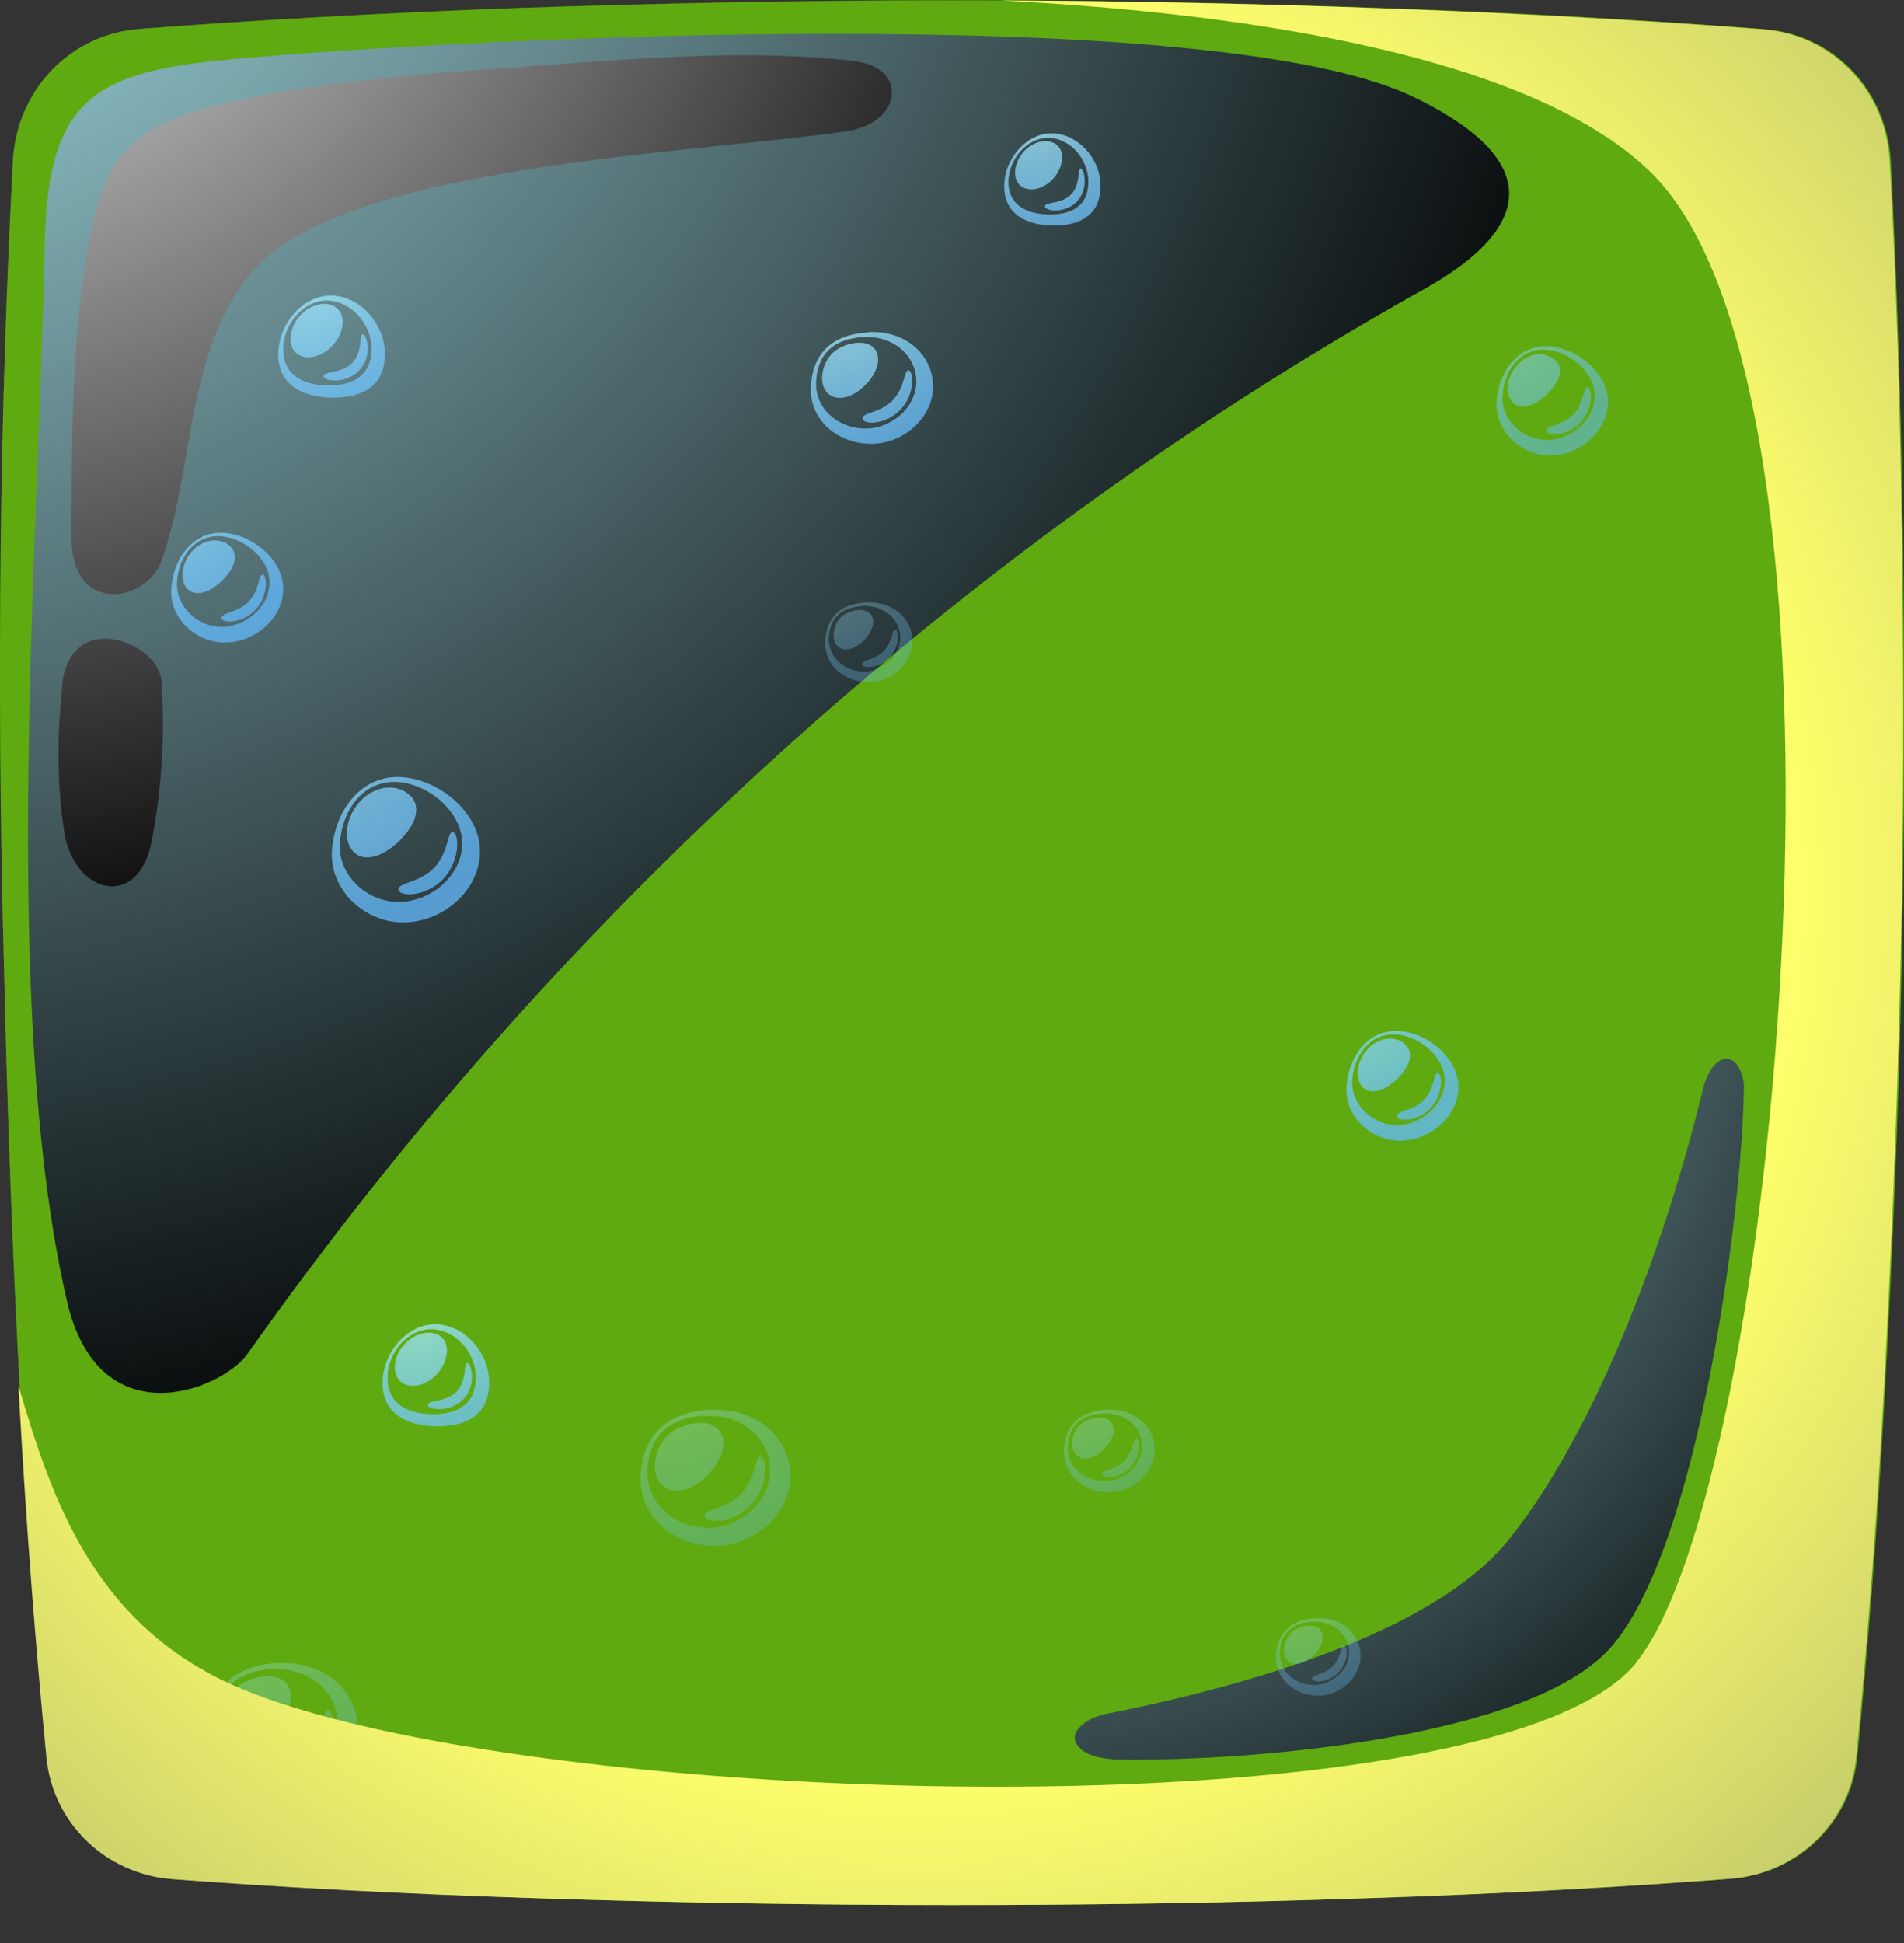 <svg width="50" height="51" viewBox="0 0 50 51" fill="none" xmlns="http://www.w3.org/2000/svg">
<rect x="0" y="0" width="50" height="51" fill="#333333" stroke="none"/>
<path fill-rule="evenodd" clip-rule="evenodd" d="M3.648 0.76C6.657 0.53 10.016 0.34 13.595 0.21C17.174 0.08 21.013 0 25.001 0C28.99 0 32.799 0.08 36.388 0.21C39.977 0.33 43.316 0.53 46.335 0.76C48.164 0.9 49.554 2.369 49.654 4.229C49.814 7.298 49.924 10.687 49.974 14.286C50.014 17.855 50.014 21.643 49.934 25.552C49.854 29.431 49.684 33.16 49.494 36.619C49.304 40.058 49.054 43.257 48.774 46.116C48.604 47.835 47.215 49.175 45.455 49.305C42.566 49.525 39.347 49.705 35.918 49.815C32.479 49.935 28.81 49.995 25.021 49.995C21.233 49.995 17.534 49.935 14.105 49.815C10.666 49.695 7.457 49.525 4.558 49.315C2.818 49.185 1.419 47.845 1.249 46.126C0.969 43.267 0.719 40.078 0.529 36.629C0.339 33.17 0.199 29.441 0.109 25.552C-0.001 21.643 -0.021 17.845 0.019 14.266C0.059 10.667 0.179 7.278 0.339 4.219C0.439 2.369 1.828 0.91 3.648 0.76Z" fill="#3F6D09"/>
<g style="mix-blend-mode:screen">
<path fill-rule="evenodd" clip-rule="evenodd" d="M3.648 0.76C6.657 0.53 10.016 0.34 13.595 0.21C17.174 0.09 21.013 0.01 25.001 0.01C28.99 0.01 32.799 0.09 36.388 0.22C39.977 0.34 43.316 0.54 46.335 0.77C48.164 0.909 49.554 2.379 49.654 4.238C49.814 7.308 49.924 10.697 49.974 14.295C50.014 17.864 50.014 21.653 49.934 25.562C49.854 29.441 49.684 33.17 49.494 36.629C49.304 40.068 49.054 43.267 48.774 46.126C48.604 47.845 47.215 49.185 45.455 49.315C42.566 49.535 39.347 49.715 35.918 49.825C32.479 49.944 28.81 50.005 25.021 50.005C21.233 50.005 17.534 49.944 14.105 49.825C10.666 49.705 7.457 49.535 4.558 49.325C2.818 49.195 1.419 47.855 1.249 46.136C0.969 43.276 0.719 40.087 0.529 36.639C0.339 33.18 0.199 29.451 0.109 25.562C-0.001 21.643 -0.021 17.844 0.019 14.265C0.059 10.666 0.179 7.278 0.339 4.218C0.439 2.369 1.828 0.909 3.648 0.76Z" fill="#5EAA10"/>
</g>
<path style="mix-blend-mode:screen" fill-rule="evenodd" clip-rule="evenodd" d="M37.128 2.549C31.899 0.01 12.275 0.989 6.037 1.559C2.558 1.879 1.259 2.559 1.179 6.298C1.019 14.295 -0.011 26.452 1.758 34.149C2.598 37.778 5.817 36.489 6.497 35.539C16.094 21.973 27.651 13.026 37.418 7.577C39.517 6.408 41.236 4.538 37.128 2.549Z" fill="url(#paint0_radial_75_1096)"/>
<path style="mix-blend-mode:screen" fill-rule="evenodd" clip-rule="evenodd" d="M22.432 1.6C19.323 1.25 16.184 1.59 13.085 1.8C10.636 1.97 8.177 2.17 5.797 2.739C3.158 3.369 2.658 4.319 2.248 6.878C1.868 9.257 1.888 11.687 1.878 14.106C1.868 16.145 3.848 15.835 4.248 14.706C5.117 12.246 4.868 9.187 6.627 7.128C9.006 4.329 18.104 4.039 22.202 3.449C23.732 3.229 23.832 1.76 22.452 1.61L22.432 1.6ZM1.639 17.985C1.499 19.264 1.489 20.574 1.689 21.843C1.938 23.463 3.648 23.913 3.988 22.053C4.248 20.684 4.338 19.264 4.238 17.875C4.168 16.855 1.858 15.945 1.629 17.985H1.639Z" fill="url(#paint1_radial_75_1096)"/>
<path style="mix-blend-mode:screen" fill-rule="evenodd" clip-rule="evenodd" d="M28.95 45.016C28.62 45.076 28.12 45.396 28.24 45.706C28.39 46.096 28.98 46.176 29.4 46.186C32.899 46.236 40.157 45.616 42.276 43.267C44.615 40.678 45.775 31.63 45.795 28.511C45.795 28.231 45.625 27.791 45.345 27.791C45.025 27.791 44.815 28.221 44.735 28.531C43.656 32.97 41.806 37.699 39.617 40.418C37.778 42.697 33.279 44.157 28.95 45.006V45.016Z" fill="url(#paint2_radial_75_1096)"/>
<g opacity="0.75">
<path style="mix-blend-mode:screen" fill-rule="evenodd" clip-rule="evenodd" d="M36.659 27.061C37.439 27.061 38.299 27.752 38.299 28.532C38.299 29.311 37.549 29.942 36.769 29.942C35.989 29.942 35.309 29.291 35.359 28.532C35.409 27.771 35.879 27.061 36.659 27.061ZM36.589 27.151C37.229 27.151 37.939 27.721 37.939 28.361C37.939 29.002 37.319 29.532 36.679 29.532C36.039 29.532 35.479 28.991 35.509 28.361C35.549 27.741 35.939 27.151 36.589 27.151ZM36.909 27.422C37.139 27.651 37.019 27.991 36.709 28.302C36.399 28.611 36.019 28.762 35.789 28.541C35.559 28.322 35.629 27.822 35.939 27.512C36.249 27.201 36.679 27.192 36.909 27.422ZM37.759 28.151C37.869 28.181 37.919 28.692 37.579 29.072C37.239 29.451 36.699 29.442 36.679 29.302C36.669 29.151 37.079 29.172 37.379 28.881C37.679 28.591 37.649 28.142 37.759 28.162V28.151Z" fill="url(#paint3_radial_75_1096)"/>
<path style="mix-blend-mode:screen" fill-rule="evenodd" clip-rule="evenodd" d="M5.798 13.985C6.578 13.985 7.438 14.675 7.438 15.455C7.438 16.235 6.688 16.865 5.908 16.865C5.128 16.865 4.448 16.215 4.498 15.455C4.548 14.705 5.018 13.985 5.798 13.985ZM5.728 14.075C6.368 14.075 7.078 14.645 7.078 15.285C7.078 15.925 6.458 16.455 5.818 16.455C5.178 16.455 4.618 15.915 4.648 15.285C4.678 14.655 5.078 14.075 5.728 14.075ZM6.048 14.345C6.278 14.575 6.158 14.915 5.848 15.225C5.538 15.535 5.158 15.685 4.928 15.465C4.698 15.245 4.768 14.745 5.078 14.435C5.388 14.125 5.818 14.115 6.048 14.345ZM6.898 15.075C7.008 15.105 7.058 15.615 6.718 15.995C6.378 16.375 5.838 16.365 5.818 16.225C5.808 16.075 6.218 16.095 6.518 15.805C6.818 15.505 6.788 15.065 6.898 15.085V15.075Z" fill="url(#paint4_radial_75_1096)"/>
<path style="mix-blend-mode:screen" opacity="0.7" fill-rule="evenodd" clip-rule="evenodd" d="M40.597 9.087C41.377 9.087 42.227 9.777 42.227 10.547C42.227 11.317 41.477 11.957 40.707 11.957C39.937 11.957 39.257 11.307 39.297 10.547C39.347 9.797 39.817 9.087 40.597 9.087ZM40.527 9.177C41.167 9.177 41.877 9.747 41.877 10.387C41.877 11.027 41.257 11.547 40.617 11.547C39.977 11.547 39.417 11.007 39.457 10.387C39.497 9.767 39.887 9.177 40.527 9.177ZM40.847 9.447C41.077 9.677 40.957 10.017 40.647 10.327C40.337 10.637 39.957 10.787 39.727 10.567C39.497 10.337 39.567 9.857 39.877 9.547C40.187 9.237 40.617 9.227 40.837 9.457L40.847 9.447ZM41.697 10.167C41.807 10.197 41.857 10.707 41.517 11.077C41.177 11.457 40.637 11.447 40.617 11.307C40.597 11.167 41.017 11.177 41.307 10.887C41.597 10.597 41.577 10.147 41.687 10.167H41.697Z" fill="url(#paint5_radial_75_1096)"/>
<path style="mix-blend-mode:screen" fill-rule="evenodd" clip-rule="evenodd" d="M10.436 20.394C11.466 20.394 12.605 21.303 12.605 22.343C12.605 23.383 11.616 24.212 10.586 24.212C9.556 24.212 8.657 23.343 8.717 22.343C8.777 21.343 9.416 20.394 10.446 20.394H10.436ZM10.346 20.523C11.196 20.523 12.136 21.283 12.136 22.133C12.136 22.983 11.316 23.673 10.466 23.673C9.616 23.673 8.867 22.953 8.927 22.133C8.977 21.303 9.496 20.523 10.356 20.523H10.346ZM10.776 20.883C11.076 21.183 10.916 21.643 10.506 22.053C10.096 22.463 9.586 22.663 9.287 22.363C8.987 22.063 9.077 21.413 9.486 21.003C9.896 20.593 10.466 20.573 10.766 20.883H10.776ZM11.896 21.843C12.046 21.873 12.106 22.553 11.656 23.053C11.196 23.553 10.486 23.543 10.466 23.353C10.446 23.163 10.996 23.183 11.386 22.793C11.786 22.393 11.746 21.803 11.896 21.843Z" fill="url(#paint6_radial_75_1096)"/>
<path style="mix-blend-mode:screen" opacity="0.4" fill-rule="evenodd" clip-rule="evenodd" d="M18.663 37.008C19.863 36.939 20.753 37.728 20.753 38.748C20.753 39.768 19.753 40.627 18.673 40.577C17.604 40.528 16.774 39.748 16.824 38.728C16.874 37.708 17.464 37.069 18.653 36.998L18.663 37.008ZM18.503 37.169C19.483 37.108 20.223 37.758 20.223 38.598C20.223 39.438 19.403 40.148 18.523 40.098C17.644 40.058 16.964 39.418 17.004 38.578C17.044 37.738 17.524 37.218 18.503 37.158V37.169ZM18.843 37.498C19.143 37.798 18.983 38.308 18.583 38.718C18.174 39.128 17.674 39.268 17.374 38.968C17.074 38.668 17.184 38.078 17.484 37.728C17.784 37.378 18.543 37.199 18.843 37.498ZM19.983 38.238C20.133 38.268 20.203 38.968 19.733 39.488C19.263 40.008 18.523 39.998 18.503 39.798C18.483 39.598 19.043 39.628 19.453 39.218C19.863 38.808 19.823 38.198 19.983 38.238Z" fill="url(#paint7_radial_75_1096)"/>
<path style="mix-blend-mode:screen" opacity="0.4" fill-rule="evenodd" clip-rule="evenodd" d="M7.307 43.657C8.507 43.587 9.396 44.377 9.396 45.396C9.396 46.416 8.397 47.276 7.317 47.226C6.247 47.176 5.417 46.396 5.467 45.376C5.517 44.357 6.107 43.717 7.297 43.647L7.307 43.657ZM7.147 43.817C8.127 43.757 8.866 44.407 8.866 45.246C8.866 46.086 8.047 46.796 7.167 46.746C6.287 46.706 5.607 46.066 5.647 45.227C5.687 44.387 6.167 43.867 7.147 43.807V43.817ZM7.487 44.147C7.787 44.447 7.627 44.957 7.227 45.366C6.827 45.776 6.317 45.916 6.017 45.616C5.717 45.316 5.827 44.727 6.127 44.377C6.427 44.027 7.187 43.847 7.487 44.147ZM8.627 44.887C8.776 44.917 8.846 45.616 8.377 46.136C7.907 46.656 7.167 46.646 7.147 46.446C7.127 46.246 7.687 46.276 8.097 45.866C8.507 45.456 8.467 44.847 8.627 44.887Z" fill="url(#paint8_radial_75_1096)"/>
<path style="mix-blend-mode:screen" opacity="0.4" fill-rule="evenodd" clip-rule="evenodd" d="M29.051 36.999C29.781 36.959 30.321 37.439 30.321 38.059C30.321 38.679 29.711 39.199 29.061 39.169C28.411 39.139 27.911 38.669 27.941 38.049C27.971 37.429 28.331 37.049 29.051 36.999ZM28.951 37.099C29.551 37.069 29.991 37.459 29.991 37.969C29.991 38.479 29.491 38.909 28.961 38.879C28.431 38.849 28.011 38.469 28.041 37.959C28.071 37.449 28.361 37.139 28.951 37.099ZM29.151 37.299C29.331 37.479 29.241 37.789 28.991 38.039C28.741 38.289 28.441 38.369 28.261 38.189C28.081 38.009 28.141 37.649 28.331 37.439C28.511 37.229 28.971 37.119 29.151 37.299ZM29.841 37.749C29.931 37.769 29.971 38.199 29.691 38.509C29.401 38.819 28.961 38.819 28.941 38.699C28.921 38.579 29.271 38.599 29.521 38.349C29.771 38.099 29.751 37.729 29.841 37.749Z" fill="url(#paint9_radial_75_1096)"/>
<path style="mix-blend-mode:screen" opacity="0.4" fill-rule="evenodd" clip-rule="evenodd" d="M34.549 42.477C35.229 42.437 35.729 42.887 35.729 43.467C35.729 44.047 35.159 44.537 34.559 44.507C33.959 44.477 33.479 44.037 33.509 43.457C33.539 42.877 33.869 42.517 34.549 42.477ZM34.459 42.567C35.009 42.537 35.429 42.907 35.429 43.377C35.429 43.847 34.959 44.247 34.469 44.227C33.969 44.207 33.589 43.847 33.609 43.367C33.629 42.897 33.909 42.597 34.459 42.567ZM34.649 42.757C34.819 42.927 34.729 43.217 34.499 43.447C34.269 43.677 33.989 43.757 33.819 43.587C33.649 43.417 33.709 43.087 33.879 42.887C34.049 42.687 34.479 42.587 34.649 42.757ZM35.299 43.177C35.389 43.197 35.429 43.597 35.159 43.887C34.889 44.177 34.479 44.177 34.459 44.067C34.449 43.957 34.769 43.967 34.999 43.737C35.229 43.507 35.209 43.157 35.299 43.177Z" fill="url(#paint10_radial_75_1096)"/>
<path style="mix-blend-mode:screen" fill-rule="evenodd" clip-rule="evenodd" d="M22.793 8.718C23.773 8.658 24.503 9.308 24.503 10.148C24.503 10.988 23.683 11.688 22.803 11.648C21.923 11.608 21.243 10.968 21.293 10.138C21.343 9.308 21.813 8.778 22.793 8.728V8.718ZM22.663 8.848C23.463 8.798 24.063 9.338 24.063 10.018C24.063 10.698 23.393 11.278 22.673 11.248C21.953 11.218 21.393 10.688 21.433 10.008C21.463 9.318 21.863 8.898 22.663 8.848ZM22.933 9.118C23.173 9.358 23.053 9.778 22.723 10.108C22.393 10.438 21.983 10.558 21.733 10.318C21.493 10.078 21.573 9.588 21.823 9.308C22.073 9.018 22.693 8.878 22.933 9.118ZM23.863 9.718C23.983 9.748 24.043 10.318 23.663 10.738C23.273 11.158 22.673 11.158 22.653 10.988C22.633 10.828 23.103 10.848 23.433 10.518C23.763 10.188 23.743 9.688 23.863 9.718Z" fill="url(#paint11_radial_75_1096)"/>
<path style="mix-blend-mode:screen" opacity="0.4" fill-rule="evenodd" clip-rule="evenodd" d="M22.742 15.815C23.442 15.775 23.962 16.235 23.962 16.835C23.962 17.435 23.372 17.935 22.752 17.905C22.122 17.875 21.642 17.425 21.672 16.825C21.702 16.225 22.042 15.855 22.742 15.815ZM22.642 15.905C23.212 15.875 23.642 16.255 23.642 16.745C23.642 17.235 23.162 17.645 22.652 17.625C22.142 17.605 21.742 17.225 21.762 16.735C21.792 16.245 22.062 15.945 22.642 15.905ZM22.842 16.095C23.012 16.265 22.922 16.565 22.692 16.805C22.452 17.045 22.162 17.125 21.992 16.955C21.822 16.785 21.882 16.435 22.052 16.235C22.232 16.025 22.672 15.925 22.842 16.105V16.095ZM23.512 16.525C23.602 16.545 23.642 16.955 23.362 17.255C23.092 17.555 22.652 17.555 22.642 17.435C22.632 17.315 22.962 17.335 23.202 17.095C23.442 16.855 23.422 16.505 23.512 16.525Z" fill="url(#paint12_radial_75_1096)"/>
<path style="mix-blend-mode:screen" fill-rule="evenodd" clip-rule="evenodd" d="M11.446 34.759C12.176 34.769 12.846 35.479 12.846 36.289C12.846 37.099 12.306 37.439 11.496 37.439C10.686 37.439 10.046 37.109 10.046 36.299C10.046 35.489 10.716 34.739 11.446 34.759ZM11.336 34.889C11.946 34.899 12.496 35.489 12.496 36.159C12.496 36.829 12.046 37.119 11.376 37.119C10.706 37.119 10.176 36.849 10.176 36.169C10.176 35.489 10.726 34.879 11.336 34.889ZM11.616 35.119C11.836 35.339 11.746 35.799 11.446 36.099C11.146 36.399 10.716 36.469 10.496 36.239C10.276 36.019 10.346 35.549 10.656 35.249C10.956 34.949 11.396 34.889 11.616 35.119ZM12.276 35.779C12.386 35.799 12.516 36.359 12.176 36.719C11.846 37.079 11.246 37.019 11.236 36.879C11.226 36.739 11.696 36.819 11.986 36.529C12.276 36.239 12.166 35.749 12.276 35.779Z" fill="url(#paint13_radial_75_1096)"/>
<path style="mix-blend-mode:screen" fill-rule="evenodd" clip-rule="evenodd" d="M8.707 7.758C9.437 7.768 10.107 8.478 10.107 9.288C10.107 10.098 9.567 10.438 8.757 10.438C7.947 10.438 7.307 10.108 7.307 9.298C7.307 8.488 7.977 7.738 8.707 7.758ZM8.597 7.888C9.207 7.898 9.757 8.488 9.757 9.158C9.757 9.828 9.307 10.118 8.637 10.118C7.967 10.118 7.437 9.848 7.437 9.168C7.437 8.488 7.987 7.878 8.597 7.888ZM8.877 8.118C9.097 8.338 9.007 8.798 8.707 9.098C8.407 9.398 7.977 9.468 7.757 9.248C7.537 9.028 7.607 8.558 7.917 8.248C8.227 7.938 8.657 7.888 8.877 8.118ZM9.537 8.778C9.647 8.798 9.777 9.358 9.437 9.718C9.107 10.078 8.507 10.018 8.497 9.878C8.487 9.738 8.957 9.818 9.247 9.528C9.537 9.238 9.427 8.748 9.537 8.778Z" fill="url(#paint14_radial_75_1096)"/>
<path style="mix-blend-mode:screen" fill-rule="evenodd" clip-rule="evenodd" d="M27.631 3.499C28.291 3.509 28.901 4.149 28.901 4.879C28.901 5.609 28.411 5.919 27.681 5.919C26.951 5.919 26.371 5.619 26.371 4.889C26.371 4.159 26.971 3.479 27.641 3.499H27.631ZM27.531 3.619C28.081 3.619 28.581 4.159 28.581 4.769C28.581 5.379 28.181 5.629 27.571 5.629C26.961 5.629 26.481 5.379 26.481 4.779C26.481 4.179 26.981 3.609 27.531 3.619ZM27.781 3.829C27.981 4.029 27.901 4.439 27.631 4.719C27.351 4.999 26.971 5.049 26.771 4.849C26.571 4.649 26.641 4.229 26.911 3.949C27.191 3.669 27.581 3.629 27.781 3.829ZM28.381 4.429C28.481 4.449 28.591 4.949 28.291 5.279C27.991 5.609 27.451 5.549 27.441 5.419C27.431 5.289 27.861 5.369 28.121 5.109C28.381 4.849 28.291 4.409 28.381 4.429Z" fill="url(#paint15_radial_75_1096)"/>
</g>
<path style="mix-blend-mode:multiply" fill-rule="evenodd" clip-rule="evenodd" d="M42.966 43.646C39.207 48.255 13.655 47.505 6.197 44.266C2.448 42.637 1.339 39.288 0.489 36.379C0.489 36.469 0.489 36.549 0.499 36.639C0.689 40.078 0.939 43.267 1.219 46.136C1.388 47.855 2.778 49.195 4.528 49.325C7.417 49.545 10.636 49.715 14.075 49.825C17.504 49.934 21.172 50.005 24.991 50.005C28.81 50.005 32.449 49.944 35.888 49.825C39.327 49.715 42.536 49.535 45.425 49.315C47.175 49.185 48.574 47.845 48.744 46.126C49.024 43.267 49.274 40.068 49.464 36.629C49.654 33.17 49.814 29.441 49.904 25.562C49.994 21.653 49.994 17.864 49.944 14.295C49.904 10.697 49.794 7.308 49.624 4.238C49.524 2.379 48.134 0.919 46.305 0.77C43.296 0.54 39.947 0.35 36.358 0.22C33.169 0.1 29.77 0.03 26.261 0.01C31.869 0.3 39.997 1.259 43.346 4.518C49.324 10.337 46.735 39.008 42.966 43.636V43.646Z" fill="url(#paint16_radial_75_1096)"/>
<defs>
<radialGradient id="paint0_radial_75_1096" cx="0" cy="0" r="1" gradientUnits="userSpaceOnUse" gradientTransform="translate(-5.179 -10.037) scale(50.724 50.724)">
<stop stop-color="#B5F6FF"/>
<stop offset="1"/>
</radialGradient>
<radialGradient id="paint1_radial_75_1096" cx="0" cy="0" r="1" gradientUnits="userSpaceOnUse" gradientTransform="translate(-2.51 -7.617) scale(33.83 33.83)">
<stop stop-color="white"/>
<stop offset="1"/>
</radialGradient>
<radialGradient id="paint2_radial_75_1096" cx="0" cy="0" r="1" gradientUnits="userSpaceOnUse" gradientTransform="translate(23.992 22.953) scale(33.04 33.04)">
<stop stop-color="#B5F6FF"/>
<stop offset="1"/>
</radialGradient>
<radialGradient id="paint3_radial_75_1096" cx="0" cy="0" r="1" gradientUnits="userSpaceOnUse" gradientTransform="translate(34.219 24.611) scale(5.95 5.95)">
<stop stop-color="#B0F5FF"/>
<stop offset="0.93" stop-color="#63BBFF"/>
</radialGradient>
<radialGradient id="paint4_radial_75_1096" cx="0" cy="0" r="1" gradientUnits="userSpaceOnUse" gradientTransform="translate(3.358 11.535) scale(5.95 5.95)">
<stop stop-color="#B0F5FF"/>
<stop offset="0.93" stop-color="#63BBFF"/>
</radialGradient>
<radialGradient id="paint5_radial_75_1096" cx="0" cy="0" r="1" gradientUnits="userSpaceOnUse" gradientTransform="translate(38.167 6.647) scale(5.93)">
<stop stop-color="#B0F5FF"/>
<stop offset="0.93" stop-color="#63BBFF"/>
</radialGradient>
<radialGradient id="paint6_radial_75_1096" cx="0" cy="0" r="1" gradientUnits="userSpaceOnUse" gradientTransform="translate(7.197 17.145) scale(7.888)">
<stop stop-color="#B0F5FF"/>
<stop offset="0.93" stop-color="#63BBFF"/>
</radialGradient>
<radialGradient id="paint7_radial_75_1096" cx="0" cy="0" r="1" gradientUnits="userSpaceOnUse" gradientTransform="translate(17.514 36.069) scale(5.548 5.548)">
<stop stop-color="#B0F5FF"/>
<stop offset="0.93" stop-color="#63BBFF"/>
</radialGradient>
<radialGradient id="paint8_radial_75_1096" cx="0" cy="0" r="1" gradientUnits="userSpaceOnUse" gradientTransform="translate(6.157 42.727) scale(5.548 5.548)">
<stop stop-color="#B0F5FF"/>
<stop offset="0.93" stop-color="#63BBFF"/>
</radialGradient>
<radialGradient id="paint9_radial_75_1096" cx="0" cy="0" r="1" gradientUnits="userSpaceOnUse" gradientTransform="translate(28.351 36.439) scale(3.37 3.37)">
<stop stop-color="#B0F5FF"/>
<stop offset="0.93" stop-color="#63BBFF"/>
</radialGradient>
<radialGradient id="paint10_radial_75_1096" cx="0" cy="0" r="1" gradientUnits="userSpaceOnUse" gradientTransform="translate(33.899 41.947) scale(3.14 3.14)">
<stop stop-color="#B0F5FF"/>
<stop offset="0.93" stop-color="#63BBFF"/>
</radialGradient>
<radialGradient id="paint11_radial_75_1096" cx="0" cy="0" r="1" gradientUnits="userSpaceOnUse" gradientTransform="translate(21.853 7.948) scale(4.54)">
<stop stop-color="#B0F5FF"/>
<stop offset="0.93" stop-color="#63BBFF"/>
</radialGradient>
<radialGradient id="paint12_radial_75_1096" cx="0" cy="0" r="1" gradientUnits="userSpaceOnUse" gradientTransform="translate(22.072 15.265) scale(3.24)">
<stop stop-color="#B0F5FF"/>
<stop offset="0.93" stop-color="#63BBFF"/>
</radialGradient>
<radialGradient id="paint13_radial_75_1096" cx="0" cy="0" r="1" gradientUnits="userSpaceOnUse" gradientTransform="translate(10.786 33.999) scale(4.5)">
<stop stop-color="#B0F5FF"/>
<stop offset="0.93" stop-color="#63BBFF"/>
</radialGradient>
<radialGradient id="paint14_radial_75_1096" cx="0" cy="0" r="1" gradientUnits="userSpaceOnUse" gradientTransform="translate(8.047 6.998) scale(4.5 4.5)">
<stop stop-color="#B0F5FF"/>
<stop offset="0.93" stop-color="#63BBFF"/>
</radialGradient>
<radialGradient id="paint15_radial_75_1096" cx="0" cy="0" r="1" gradientUnits="userSpaceOnUse" gradientTransform="translate(27.031 2.809) scale(4.07 4.07)">
<stop stop-color="#B0F5FF"/>
<stop offset="0.93" stop-color="#63BBFF"/>
</radialGradient>
<radialGradient id="paint16_radial_75_1096" cx="0" cy="0" r="1" gradientUnits="userSpaceOnUse" gradientTransform="translate(24.042 23.403) scale(43.037 43.037)">
<stop offset="0.53" stop-color="#FFFF6B"/>
<stop offset="0.81" stop-color="#C3CA6B"/>
<stop offset="1" stop-color="#97A36B"/>
</radialGradient>
</defs>
</svg>
